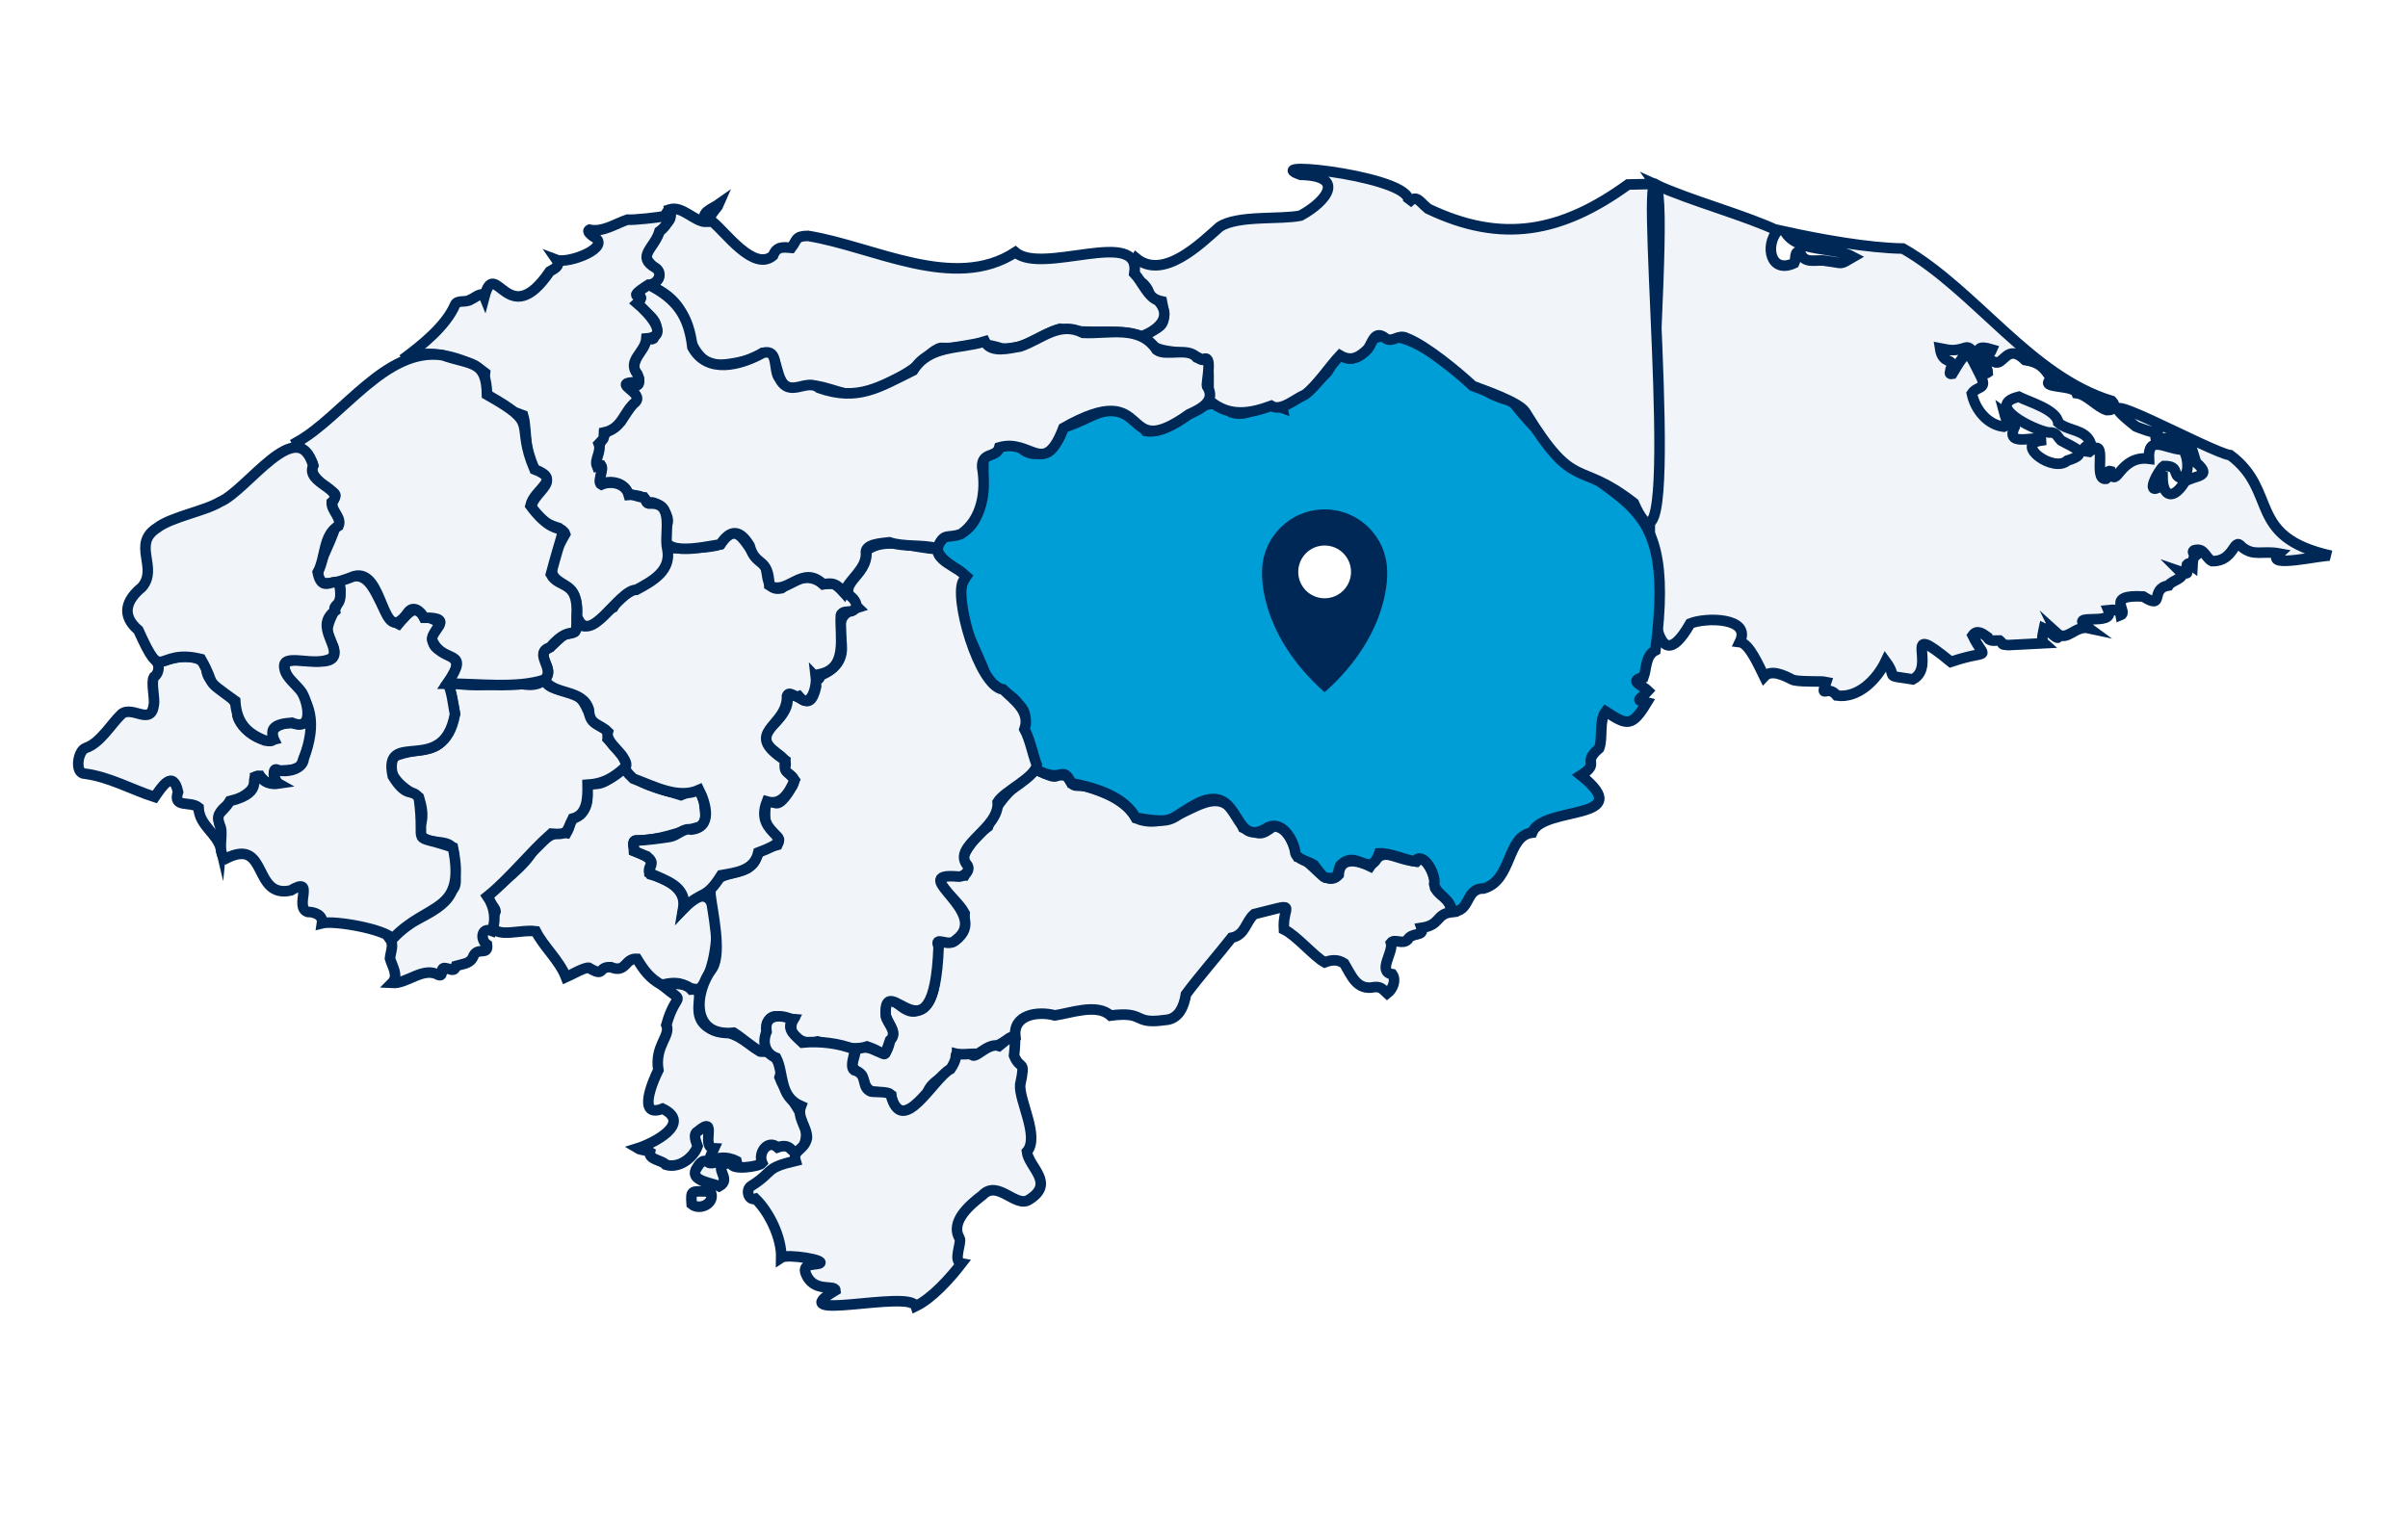 <svg width="4877" height="3101" viewBox="0 0 4877 3101" fill="none" xmlns="http://www.w3.org/2000/svg">
<path d="M1192.28 1960.61C1182.85 1959.85 1154.94 1976.07 1146.26 1979.84C1133.44 1946.27 1101.38 1918.36 1085.16 1886.68C1046.69 1881.4 976.909 1912.7 1003.69 1846.32C1002.93 1836.14 982.567 1821.8 989.356 1813.88C1014.25 1788.23 1063.66 1754.29 1079.88 1721.85C1096.1 1702.61 1120.62 1682.24 1147.4 1687.52C1162.11 1661.5 1142.12 1667.16 1175.69 1649.81C1203.22 1622.27 1178.7 1587.57 1195.68 1584.93C1219.06 1598.13 1246.6 1566.07 1264.32 1555.13C1288.46 1590.59 1340.14 1598.13 1379.37 1610.96C1408.41 1600.02 1414.82 1586.06 1426.51 1625.29C1426.14 1643.77 1435.57 1661.88 1417.46 1675.08C1375.97 1685.26 1332.59 1704.12 1288.09 1702.61C1278.66 1702.99 1284.31 1718.83 1284.31 1724.11C1345.04 1747.12 1304.68 1751.65 1317.13 1771.26C1349.94 1780.31 1391.06 1800.3 1383.89 1840.66C1475.17 1741.08 1461.59 1973.05 1415.2 2003.98C1383.14 2005.11 1389.93 1983.24 1340.14 1995.31C1315.62 1982.11 1303.55 1964.76 1289.97 1942.5C1264.7 1940.99 1268.85 1972.3 1237.17 1959.48C1209.25 1957.97 1226.98 1980.97 1192.28 1960.61Z" fill="#F1F5F9" stroke="#002857" stroke-width="21.384" stroke-miterlimit="10"/>
<path d="M1291.48 2326.48C1322.79 2316.67 1403.13 2275.93 1342.02 2246.14C1289.22 2266.88 1322.79 2188.8 1333.35 2168.06C1325.43 2117.89 1359.37 2098.66 1349.57 2076.4C1369.94 2003.61 1391.81 2037.55 1340.89 1996.06C1359 1992.29 1386.53 1989.65 1400.11 2004.74C1440.85 2000.97 1382.76 2065.09 1449.52 2088.85C1485.35 2088.1 1510.63 2109.97 1538.91 2129.59C1564.56 2127.32 1588.33 2154.86 1578.9 2182.77C1597 2231.43 1650.56 2267.64 1626.8 2325.34C1600.02 2351.75 1610.2 2311.77 1574.75 2324.59C1555.51 2307.62 1534.39 2335.15 1543.82 2356.27C1537.41 2363.82 1480.83 2371.36 1481.58 2357.03C1484.98 2355.52 1494.78 2360.05 1492.14 2352.5C1448.01 2329.49 1423.12 2375.89 1446.13 2326.48C1417.46 2324.97 1456.31 2256.32 1413.31 2292.15C1402.37 2297.81 1410.29 2314.03 1412.93 2321.95C1404.26 2346.09 1374.84 2367.97 1348.44 2359.67C1340.52 2349.86 1312.98 2349.86 1316.38 2334.02C1309.96 2329.87 1298.27 2330.63 1291.48 2326.48ZM1438.96 2413.98C1450.28 2436.61 1418.22 2453.96 1400.86 2439.63C1398.6 2408.7 1400.49 2413.98 1438.96 2413.98ZM1434.06 2354.77C1442.73 2361.93 1471.02 2343.83 1471.78 2357.03C1441.98 2364.95 1483.85 2388.33 1456.69 2403.42C1442.73 2396.26 1398.6 2393.24 1409.16 2369.85C1414.44 2361.55 1421.99 2345.71 1434.06 2354.77Z" fill="#F1F5F9" stroke="#002857" stroke-width="21.384" stroke-miterlimit="10"/>
<path d="M172.374 1567.58C150.497 1567.96 157.286 1521.56 173.128 1515.53C202.548 1506.1 223.671 1468.38 245.925 1446.88C267.801 1428.4 305.897 1471.78 311.555 1428.02C314.195 1415.95 305.52 1382.76 311.555 1371.82C320.607 1365.79 323.625 1352.21 318.721 1342.78C347.387 1332.97 400.948 1317.13 418.298 1351.08C414.149 1396.34 492.226 1405.39 480.911 1450.28C488.454 1477.81 527.682 1505.72 554.839 1498.56C539.374 1468 585.014 1460.46 605.759 1466.87C661.582 1452.16 614.811 1527.6 611.04 1549.1C592.935 1573.62 530.322 1543.82 564.646 1587.95C529.19 1594.74 535.225 1566.83 517.121 1573.62C522.024 1628.68 420.938 1617.37 447.341 1676.96C448.473 1687.9 449.227 1710.91 448.096 1721.47C440.175 1687.53 403.588 1673.57 402.079 1635.85C384.729 1621.89 349.273 1638.49 360.589 1604.54C350.405 1558.15 327.774 1593.98 313.441 1614.73C267.424 1600.02 220.653 1573.62 172.374 1567.58Z" fill="#F1F5F9" stroke="#002857" stroke-width="21.384" stroke-miterlimit="10"/>
<path d="M793.974 1991.54C808.307 1977.2 793.974 1957.21 789.825 1941.75C790.957 1928.92 798.5 1914.21 789.825 1902.52C818.868 1863.67 899.209 1850.85 915.051 1804.08C932.401 1790.12 914.673 1756.17 916.937 1737.31C926.743 1700.35 886.762 1709.78 865.639 1701.86C823.772 1681.11 871.674 1684.51 848.289 1615.48C821.132 1599.64 780.773 1575.12 792.843 1534.39C864.508 1504.59 892.797 1542.31 921.463 1446.13C904.867 1343.91 883.744 1406.15 1038.01 1381.63C1059.14 1386.91 1085.16 1393.32 1102.51 1377.1C1110.43 1397.09 1136.84 1396.72 1154.19 1402.37C1199.07 1416.71 1181.72 1458.95 1223.96 1475.17C1232.26 1479.32 1232.26 1488.75 1230.75 1497.05C1241.69 1508.74 1269.98 1535.52 1267.72 1552.87C1241.69 1577.39 1220.19 1587.95 1190.02 1589.83C1190.4 1614.73 1190.77 1650.56 1159.84 1658.48C1147.02 1683.75 1152.68 1692.05 1116.47 1689.03C1073.09 1727.13 1031.98 1780.31 987.093 1816.15C1001.43 1836.89 1005.57 1863.67 996.145 1885.92C974.646 1877.63 972.005 1904.03 986.339 1913.84C989.356 1936.47 968.988 1918.74 959.558 1935.34C953.523 1953.06 938.436 1952.31 923.726 1956.84C919.577 1970.41 912.787 1962.87 902.226 1961.36C889.402 1958.72 900.34 1979.47 888.27 1975.32C856.964 1957.59 824.903 1993.42 793.974 1991.54Z" fill="#F1F5F9" stroke="#002857" stroke-width="21.384" stroke-miterlimit="10"/>
<path d="M4720.85 1125.9C4708.4 1122.5 4581.29 1153.81 4616.37 1121.37C4581.67 1114.96 4564.31 1128.16 4539.8 1107.41C4523.58 1086.67 4525.84 1137.97 4480.2 1136.84C4465.49 1129.67 4465.49 1108.55 4443.62 1114.96C4438.71 1117.98 4444.37 1123.26 4446.26 1126.27C4440.6 1130.8 4440.98 1140.98 4440.6 1147.4C4435.69 1144 4434.19 1138.34 4429.28 1144C4425.51 1160.22 4438.71 1165.88 4415.7 1157.96C4429.28 1171.54 4398.73 1174.93 4391.94 1186.25C4352.71 1192.28 4386.28 1237.17 4340.64 1208.5C4262.19 1203.97 4311.98 1239.43 4295 1246.22C4292.74 1234.53 4279.54 1234.9 4270.11 1236.03C4285.2 1271.49 4182.23 1237.92 4230.13 1272.62C4202.22 1266.59 4186.38 1301.66 4165.25 1282.43C4177.7 1307.7 4148.28 1276.02 4139.98 1272.62C4138.47 1280.17 4132.82 1296.76 4139.98 1303.17L4067.56 1306.95C4050.21 1305.81 4059.26 1305.06 4049.83 1297.52C4042.29 1297.14 4027.96 1300.91 4025.32 1290.73C4015.89 1283.94 4004.19 1274.51 3995.14 1287.33C4021.17 1341.27 4034.37 1312.98 3951.01 1340.89C3845.02 1253.76 3925.74 1349.19 3874.07 1376.35C3811.83 1366.54 3846.15 1376.35 3819 1339.76C3801.27 1377.1 3763.17 1415.2 3720.17 1409.16C3700.56 1385.02 3685.85 1419.35 3698.68 1381.63C3688.49 1379.36 3638.33 1382.38 3628.9 1376.35C3614.19 1368.8 3587.41 1355.23 3573.07 1370.69C3562.51 1349.57 3542.9 1303.17 3523.66 1300.91C3548.18 1250.37 3454.64 1250.37 3423.33 1263.19C3264.91 1540.8 3392.02 428.482 3353.17 374.167C3425.97 407.36 3528.57 434.14 3600.23 467.332C3573.83 497.884 3585.9 555.971 3634.18 532.962C3637.57 526.927 3633.42 505.805 3645.87 511.086C3654.17 537.111 3679.82 524.287 3699.43 528.813C3736.39 533.339 3723.95 537.489 3753.37 520.515C3713.76 499.016 3640.59 512.594 3614.94 469.218C3685.85 484.683 3781.66 502.41 3854.08 503.542C4000.8 587.277 4111.69 762.291 4277.28 812.456C4287.84 824.149 4281.05 831.316 4267.09 830.938C4247.48 825.281 4227.11 799.255 4205.99 796.614C4199.58 778.132 4126.4 788.316 4154.69 767.948C4139.23 741.923 4127.53 733.625 4101.51 729.476C4064.92 693.266 4057.38 743.054 4039.65 733.247C4007.97 723.063 4025.32 728.721 4034.37 707.976C3979.68 691.38 4026.07 738.151 4026.07 754.747C4010.98 766.44 4002.69 698.546 3981.19 704.204C3958.56 711.371 3951.77 710.239 3929.14 705.713C3934.42 742.3 3960.82 721.555 3950.63 748.335C3950.63 753.238 3945.73 758.896 3954.03 757.387C3987.6 700.81 3984.96 709.862 4012.87 764.554C4023.81 789.825 4004.57 781.15 3993.63 797.369C4000.05 829.052 4024.94 860.736 4058.51 864.508C4070.2 859.982 4060.4 842.631 4058.51 835.087C4068.32 841.877 4079.26 852.815 4080.39 864.885C4057.76 910.524 4134.7 877.709 4134.32 892.419C4079.25 899.963 4159.22 958.804 4187.13 933.155C4236.54 918.068 4199.2 906.752 4174.31 892.419C4164.88 882.613 4165.25 875.069 4149.03 876.2C4118.48 871.297 4017.77 821.132 4088.68 803.781C4107.17 813.588 4165.63 829.807 4168.65 856.21C4188.64 873.937 4223.34 869.034 4234.28 897.7C4223.72 905.621 4208.63 913.165 4231.26 915.428C4273.51 879.595 4236.16 974.269 4265.58 970.12C4272.37 965.971 4264.83 952.015 4274.64 954.655C4285.95 994.259 4291.99 921.84 4352.34 929.384C4350.07 879.972 4385.53 908.638 4417.59 910.901C4424 909.016 4437.58 906.375 4425.51 917.691C4431.17 931.269 4435.69 962.199 4417.59 968.611C4397.98 962.953 4416.08 943.717 4382.51 944.094C4372.7 950.506 4342.91 1005.57 4374.59 985.961C4368.56 979.549 4368.93 963.33 4379.87 965.216C4379.87 1009.72 4403.26 1011.99 4424.76 976.154C4443.24 962.199 4483.6 967.856 4448.14 937.304C4441.35 921.463 4438.33 883.367 4414.57 902.603C4401.75 894.683 4383.64 880.727 4369.31 892.797C4362.52 888.648 4367.42 882.99 4369.31 877.332C4361.77 877.709 4333.1 867.148 4325.93 864.131C4189.02 755.879 4479.07 918.068 4517.17 922.217C4615.61 996.145 4548.47 1087.42 4720.85 1125.9Z" fill="#F1F5F9" stroke="#002857" stroke-width="21.384" stroke-miterlimit="10"/>
<path d="M2940.91 1847.83C2906.96 1851.6 2919.03 1873.85 2879.05 1879.89C2885.46 1898.37 2859.06 1887.81 2850.76 1904.03C2839.82 1914.21 2824.36 1901.01 2817.19 1910.06C2822.85 1929.3 2788.9 1968.9 2819.83 1973.81C2828.51 1985.88 2820.59 2004.36 2809.65 2012.66C2800.97 2004.74 2796.83 1998.33 2783.25 1999.83C2747.79 2007.38 2737.23 1976.45 2722.52 1951.93C2709.32 1943.26 2696.87 1944.39 2682.92 1949.67C2661.04 1937.6 2625.58 1894.98 2600.31 1882.91C2596.92 1831.23 2634.26 1828.97 2540.34 1851.98C2522.24 1867.44 2522.61 1894.22 2494.32 1899.88C2470.18 1930.81 2425.3 1982.48 2401.91 2014.54C2398.14 2038.68 2387.58 2065.46 2358.91 2066.6C2292.53 2076.03 2321.57 2048.11 2249.15 2057.54C2221.62 2032.27 2168.44 2052.64 2136.38 2057.17C2102.81 2048.11 2051.13 2054.9 2056.41 2100.17C2016.81 2116.76 1982.11 2146.94 1938.73 2135.62C1939.86 2179.75 1882.91 2182.01 1877.63 2218.22C1858.01 2247.27 1811.24 2272.54 1805.21 2219.36C1770.88 2204.27 1758.81 2226.14 1745.23 2179C1717.32 2158.25 1727.13 2159.76 1733.16 2127.7C1769.37 2104.69 1792.38 2163.91 1802.57 2107.71C1823.69 2083.95 1779.94 2066.97 1796.15 2028.88C1804.83 2010.77 1827.08 2052.26 1852.35 2049.25C1903.65 2040.57 1891.96 1955.33 1900.63 1917.61C1885.92 1886.68 1950.8 1948.91 1953.82 1850.47C1931.19 1808.22 1850.85 1769 1953.82 1773.52C1960.98 1761.83 1965.51 1750.51 1947.78 1747.87C1951.93 1722.6 1979.09 1690.17 2000.97 1674.7C2014.92 1626.42 2056.03 1586.82 2099.03 1559.66C2152.59 1584.93 2127.7 1566.07 2160.14 1571.73C2179 1596.62 2166.93 1589.83 2197.86 1592.85C2236.33 1603.79 2281.59 1622.27 2301.58 1658.1C2390.22 1695.07 2465.28 1547.59 2517.71 1676.96C2551.66 1690.54 2552.79 1693.94 2579.19 1673.95C2612.01 1675.83 2619.17 1711.29 2628.6 1735.8C2657.64 1741.09 2683.67 1801.06 2711.2 1772.39C2713.85 1733.92 2751.19 1743.35 2774.95 1755.04C2803.62 1712.42 2815.68 1739.2 2868.87 1745.61C2888.1 1724.11 2910.74 1781.44 2907.34 1800.3C2922.05 1822.93 2931.48 1810.49 2940.91 1847.83Z" fill="#F1F5F9" stroke="#002857" stroke-width="21.384" stroke-miterlimit="10"/>
<path d="M3352.72 1317.66C3332.35 1327.84 3334.99 1355.38 3328.58 1372.35C3295.76 1378.76 3328.2 1389.7 3338.01 1399.51C3319.9 1419.5 3310.48 1417.23 3335.37 1423.27C3304.82 1473.81 3295.39 1469.66 3252.01 1441.37C3238.06 1459.86 3246.73 1496.44 3238.81 1516.06C3201.85 1547.36 3243.34 1544.35 3201.85 1570.75C3318.77 1664.67 3124.9 1630.72 3103.02 1686.92C3050.97 1693.33 3063.42 1783.48 3004.96 1800.08C2966.11 1799.32 2979.68 1849.11 2940.08 1846.47C2938.95 1819.69 2909.15 1814.03 2904.62 1791.4C2909.15 1771.79 2881.99 1722.75 2865.4 1745.01C2845.78 1741.99 2813.72 1727.66 2793.35 1728.79C2774.12 1782.35 2748.09 1718.61 2714.52 1753.31C2706.6 1772.17 2713.77 1781.97 2683.97 1778.2C2677.56 1775.94 2665.11 1757.08 2660.96 1752.17C2651.91 1746.14 2627.02 1740.86 2623.62 1728.79C2620.98 1703.9 2598.35 1662.78 2568.93 1675.61C2493.49 1724.64 2516.88 1586.59 2428.62 1625.82C2363.74 1659.01 2384.86 1670.7 2300.37 1656.75C2275.86 1612.24 2215.88 1595.64 2169.87 1586.59C2149.88 1546.99 2152.89 1589.61 2097.83 1558.3C2096.32 1530.77 2083.49 1500.59 2073.31 1475.7C2074.06 1453.07 2081.98 1444.77 2062.37 1425.91C2048.04 1404.03 2014.85 1394.23 1999.38 1374.99C1978.26 1312.75 1917.53 1222.98 1957.14 1167.54C1933 1146.42 1869.25 1120.77 1915.27 1086.07C1995.99 1087.2 1991.08 986.49 1991.84 929.912C1999 918.974 2022.01 921.237 2023.9 905.772L2057.84 898.228C2094.43 941.982 2141.58 912.561 2153.27 866.545C2227.2 843.914 2254.36 795.634 2320.74 873.334C2384.11 883.141 2436.54 777.906 2494.62 835.616C2532.72 848.063 2553.84 809.59 2597.22 826.186C2596.09 820.528 2639.46 801.669 2642.48 798.652L2686.99 754.898C2694.53 747.732 2705.85 708.127 2723.2 721.706C2740.17 737.925 2780.15 706.619 2776.76 686.628C2880.48 651.172 2960.45 794.125 3062.29 812.23C3250.5 1053.63 3399.87 954.429 3352.72 1317.66Z" fill="#009ED6" stroke="#002857" stroke-width="21.384" stroke-miterlimit="10"/>
<path d="M1438.96 1812.75C1435.94 1767.87 1486.49 1773.9 1514.02 1759.19C1547.97 1736.18 1510.25 1729.39 1574.75 1711.66C1590.21 1681.11 1540.05 1707.52 1550.98 1629.06C1569.09 1607.18 1566.45 1655.46 1601.53 1597.38C1624.16 1566.45 1580.4 1570.97 1589.46 1555.13C1601.53 1528.73 1547.21 1525.71 1548.34 1485.35C1566.07 1468.38 1601.15 1439.71 1593.98 1411.05C1616.24 1394.45 1638.87 1453.29 1652.82 1391.06C1647.54 1360.51 1658.86 1386.53 1660.37 1369.18C1756.55 1328.07 1653.58 1256.4 1737.31 1230.75C1682.62 1178.7 1759.19 1173.04 1754.66 1115.71C1792.76 1085.16 1854.24 1111.56 1899.13 1112.32C1895.35 1142.49 1968.15 1156.45 1951.93 1175.31C1929.68 1205.11 1982.86 1392.19 2031.52 1396.72C2054.9 1419.35 2087.34 1441.22 2074.89 1477.43C2086.59 1498.93 2090.74 1526.47 2099.79 1549.48C2097.15 1575.12 2034.16 1602.66 2020.58 1624.91C2025.11 1678.85 1928.55 1713.17 1958.34 1752.02C1967.77 1763.34 1951.18 1778.05 1939.11 1775.79C1833.5 1767.11 2011.53 1849.34 1935.34 1904.78C1921.38 1920.25 1890.83 1894.22 1901.01 1917.61C1891.96 2172.21 1787.86 1954.95 1793.89 2058.67C1797.66 2074.52 1819.54 2091.87 1802.57 2107.71C1787.1 2149.58 1802.19 2136 1756.17 2120.16C1726 2130.34 1685.64 2116.38 1656.22 2109.97C1628.68 2119.78 1588.7 2097.9 1607.18 2064.71C1598.51 2063.96 1588.33 2063.96 1580.03 2060.56C1532.13 2046.23 1568.33 2140.15 1539.67 2129.96C1523.45 2121.66 1501.2 2101.67 1486.11 2092.24C1399.73 2101.3 1404.64 2011.9 1442.73 1961.74C1462.35 1930.05 1442.73 1846.32 1438.96 1812.75Z" fill="#F1F5F9" stroke="#002857" stroke-width="21.384" stroke-miterlimit="10"/>
<path d="M2300.83 523.155C2355.52 568.418 2430.2 494.867 2469.81 459.788C2506.39 435.271 2593.9 445.455 2634.26 436.78C2688.95 406.982 2725.54 356.063 2634.26 354.177C2542.6 322.116 2882.82 360.212 2850.39 412.64C2868.87 392.272 2872.64 406.605 2892.25 422.824C3042 494.489 3163.07 471.104 3297.35 373.79L3352.8 372.659C3321.87 353.799 3414.65 1257.53 3309.04 1019.15C3193.62 929.006 3190.61 1000.67 3088.77 833.956C3075.57 814.342 3004.28 790.202 2982.78 781.904C2952.6 753.615 2887.35 699.678 2848.88 684.968C2832.28 676.292 2821.72 694.397 2807.01 686.099C2784 666.863 2780.23 693.266 2770.42 706.844C2752.7 724.572 2736.1 733.247 2713.85 720.046C2696.12 738.528 2665.94 783.036 2642.93 799.632C2623.32 807.553 2594.65 834.71 2574.66 822.263C2530.91 838.105 2489.8 845.271 2450.57 812.456C2442.65 799.632 2455.85 709.108 2435.86 729.853C2396.26 701.564 2343.83 726.835 2312.9 681.196C2353.63 658.565 2363.82 663.845 2353.26 610.662C2318.93 603.119 2335.91 595.198 2315.54 574.83C2295.92 562.383 2290.64 538.243 2300.83 523.155Z" fill="#F1F5F9" stroke="#002857" stroke-width="21.384" stroke-miterlimit="10"/>
<path d="M2084.7 2430.2C2057.54 2449.06 2020.96 2388.33 1989.65 2421.53C1965.13 2440.39 1923.27 2474.71 1943.63 2509.03C1948.16 2517.33 1929.3 2556.18 1947.41 2559.58C1923.64 2590.51 1887.43 2630.49 1854.62 2646.33C1842.93 2612 1578.9 2681.41 1692.05 2614.27C1690.92 2601.07 1645.66 2621.43 1630.95 2577.3C1627.18 2559.95 1648.3 2562.97 1659.24 2559.95C1676.59 2553.16 1594.74 2539.59 1582.29 2547.88C1583.04 2506.39 1557.4 2455.1 1530.24 2428.69C1515.53 2433.22 1509.49 2409.83 1521.56 2402.67C1569.09 2372.87 1546.84 2366.83 1611.33 2351.75C1604.54 2329.12 1629.06 2331.38 1634.34 2305.73C1635.1 2283.48 1613.22 2263.86 1622.27 2240.85C1577.01 2221.24 1588.33 2174.47 1572.11 2143.16C1549.48 2134.49 1543.44 2111.86 1552.49 2090.36C1545.7 2049.62 1590.59 2056.79 1605.3 2066.6C1590.97 2086.21 1612.84 2099.79 1625.29 2112.24C1659.61 2108.84 1699.22 2113.37 1732.03 2126.57C1730.9 2135.62 1720.72 2160.89 1729.77 2168.06C1759.57 2176.36 1742.59 2203.14 1764.09 2211.43C1770.13 2212.94 1801.06 2210.68 1804.08 2218.22C1827.46 2307.62 1890.83 2183.15 1925.15 2165.8C1950.8 2127.32 1914.21 2138.26 1968.15 2135.24C1972.68 2149.95 1999.46 2111.48 2023.22 2119.02C2058.67 2089.6 2057.92 2094.88 2053.77 2138.64C2066.22 2169.94 2077.91 2143.92 2066.22 2197.48C2063.58 2229.92 2106.2 2303.47 2079.8 2333.27C2083.57 2365.33 2137.88 2396.63 2084.7 2430.2Z" fill="#F1F5F9" stroke="#002857" stroke-width="21.384" stroke-miterlimit="10"/>
<path d="M1102.51 1377.1C1123.63 1356.73 1093.08 1339.76 1102.51 1318.26C1113.45 1312.6 1132.69 1295.25 1140.61 1285.07C1173.05 1283.94 1166.63 1273 1167.39 1246.97C1174.93 1300.53 1222.08 1238.68 1242.07 1230.38C1268.85 1179.83 1363.9 1183.98 1350.32 1110.43C1377.48 1110.43 1433.68 1111.94 1458.95 1102.89C1499.69 1039.52 1515.91 1129.29 1549.48 1144C1556.26 1164.37 1550.23 1198.32 1582.67 1191.9C1608.32 1172.67 1638.87 1159.47 1667.53 1183.61C1692.05 1180.97 1688.66 1179.83 1709.4 1200.2C1724.11 1204.35 1747.5 1228.49 1724.87 1238.3C1717.7 1239.81 1705.25 1237.54 1702.99 1246.6C1700.35 1289.22 1718.45 1353.34 1660.75 1365.79C1659.24 1371.44 1659.61 1379.74 1652.45 1372.2C1654.71 1391.81 1641.89 1439.34 1617.75 1410.67C1609.83 1413.69 1597.76 1398.6 1593.98 1409.92C1595.49 1474.04 1500.82 1481.96 1590.21 1540.42C1586.44 1568.33 1594.74 1560.04 1609.45 1580.4C1598.13 1606.05 1583.04 1632.46 1553.25 1623.78C1524.2 1698.09 1631.7 1691.67 1535.9 1727.13C1527.22 1764.09 1492.14 1767.49 1460.84 1773.15C1428.02 1825.2 1422.74 1802.57 1384.65 1840.66C1391.81 1794.27 1347.3 1784.08 1315.24 1768.62C1314.49 1752.02 1328.07 1750.14 1310.34 1735.05L1285.07 1724.49C1285.07 1718.45 1278.66 1702.24 1289.97 1702.99C1308.83 1702.24 1337.12 1698.46 1356.73 1695.45C1372.2 1692.81 1384.65 1676.59 1399.73 1680.74C1443.49 1676.59 1429.91 1628.31 1415.95 1600.4C1373.33 1619.63 1325.43 1593.23 1282.43 1577.39C1252.25 1548.72 1278.28 1559.66 1262.82 1535.52C1254.89 1520.43 1225.85 1501.2 1231.13 1482.71C1213.78 1465.36 1193.79 1469.89 1192.66 1437.45C1179.83 1394.83 1122.13 1409.54 1102.51 1377.1Z" fill="#F1F5F9" stroke="#002857" stroke-width="21.384" stroke-miterlimit="10"/>
<path d="M652.153 1870.46C654.793 1853.49 636.311 1847.45 622.733 1847.45C594.821 1837.27 640.083 1773.52 588.786 1804.08C510.332 1821.05 544.278 1694.69 457.149 1739.58C439.044 1727.51 452.245 1694.69 446.965 1676.21C434.14 1644.15 448.851 1650.56 465.447 1623.03C542.77 1604.17 497.885 1570.98 526.173 1571.73C533.717 1585.69 549.559 1589.83 564.269 1587.57C555.594 1582.67 548.427 1550.23 564.269 1560.79C581.242 1565.32 613.68 1558.53 615.189 1537.03C641.969 1464.23 631.031 1420.86 584.637 1374.46C538.243 1295.25 697.793 1379.37 675.161 1310.34C636.689 1261.68 704.582 1229.25 686.1 1178.7C764.554 1131.18 759.651 1242.45 806.799 1264.32C849.798 1212.65 837.728 1245.09 893.929 1260.55C829.053 1346.55 973.892 1299.78 905.999 1385.4C914.674 1393.32 918.823 1435.94 921.463 1446.88C898.455 1575.88 774.361 1474.42 795.483 1572.48C824.527 1619.25 832.825 1595.49 848.289 1616.24C862.999 1722.98 826.035 1685.26 917.314 1716.95C945.226 1851.98 865.64 1826.71 795.106 1902.14C781.528 1882.91 677.425 1864.05 652.153 1870.46Z" fill="#F1F5F9" stroke="#002857" stroke-width="21.384" stroke-miterlimit="10"/>
<path d="M1356.36 424.333C1382.01 416.035 1407.28 450.359 1431.04 449.605C1415.57 430.746 1441.98 423.579 1456.31 413.395C1452.54 422.447 1427.64 442.438 1443.49 449.605C1469.89 470.727 1526.84 551.067 1565.69 517.875C1572.86 499.016 1585.31 500.525 1602.66 502.033C1614.73 486.192 1610.2 478.271 1636.23 477.894C1768.24 499.016 1932.32 592.181 2056.41 511.086C2111.48 558.234 2312.14 458.657 2297.43 554.085C2313.27 570.304 2324.21 601.233 2345.34 608.777C2374.38 640.083 2350.24 666.863 2312.52 681.196C2259.34 663.846 2201.25 679.31 2146.56 666.109C2107.33 677.047 2071.12 711.748 2028.12 705.713C1973.43 687.986 1964.76 706.468 1909.31 704.959C1897.62 702.319 1875.74 724.95 1868.2 731.362C1846.7 755.879 1756.55 802.65 1725.24 799.632C1690.17 795.86 1644.15 767.194 1613.97 789.071C1560.04 789.825 1586.44 710.994 1544.95 715.143C1517.41 734.379 1475.55 738.151 1442.35 741.169C1362.39 693.643 1425 625.373 1312.23 576.716C1365.79 560.874 1306.19 538.62 1306.95 513.726C1320.15 498.639 1331.84 480.157 1338.63 461.675C1354.85 448.85 1362.01 445.456 1356.36 424.333Z" fill="#F1F5F9" stroke="#002857" stroke-width="21.384" stroke-miterlimit="10"/>
<path d="M1312.98 576.338C1370.69 605.382 1395.21 640.46 1402.37 703.45C1432.55 758.896 1500.82 739.659 1545.33 714.765C1578.52 706.467 1564.94 750.975 1578.9 767.194C1600.02 807.553 1633.21 765.308 1658.86 786.053C1737.69 813.588 1780.31 784.544 1849.34 750.598C1882.53 697.792 1942.5 707.976 1994.55 691.757C2006.62 716.651 2044.72 705.336 2066.6 701.941C2110.35 686.854 2144.67 649.889 2193.71 674.406C2245.38 677.047 2308.75 657.056 2342.7 709.107C2361.93 722.686 2405.68 702.695 2423.79 724.195C2427.56 725.326 2433.6 730.607 2436.61 728.721C2457.36 714.765 2442.65 774.36 2444.53 782.281C2464.15 812.079 2432.09 828.675 2408.33 839.236C2261.6 944.094 2340.81 760.782 2153.73 867.148C2114.5 969.365 2088.1 887.893 2023.97 906.375C2017.94 928.629 1987.76 914.673 1989.27 946.734C1997.95 995.391 1988.9 1052.35 1946.65 1081.77C1917.61 1092.33 1912.7 1076.86 1897.99 1110.81C1868.57 1102.89 1830.48 1108.55 1801.43 1098.74C1788.23 1100.63 1749.38 1101 1753.91 1122.12C1754.29 1153.05 1721.09 1172.67 1709.02 1200.2C1692.81 1181.34 1687.15 1180.97 1667.16 1183.61C1624.16 1142.12 1594.74 1208.12 1558.15 1185.87C1556.26 1127.03 1529.86 1149.66 1518.17 1105.53C1498.56 1073.09 1479.7 1071.58 1458.95 1102.89C1420.86 1108.55 1324.67 1133.06 1349.19 1065.92C1362.77 1048.57 1332.59 1010.48 1311.85 1018.78C1298.65 994.259 1274.88 1012.36 1267.72 991.242C1256.03 975.777 1233.77 973.514 1216.8 980.681C1207.37 976.909 1222.08 950.883 1216.8 941.83C1210.76 939.567 1208.12 947.488 1204.73 937.681C1219.06 887.516 1212.27 883.744 1257.53 853.192C1271.49 825.658 1309.59 800.009 1265.08 780.773C1275.26 758.519 1292.99 799.632 1293.74 767.571C1268.85 736.265 1300.53 716.651 1308.08 684.968C1312.23 686.099 1325.8 690.625 1324.3 682.327C1342.78 648.381 1306.95 636.688 1289.22 613.68C1318.26 587.654 1255.65 612.925 1312.98 576.338Z" fill="#F1F5F9" stroke="#002857" stroke-width="21.384" stroke-miterlimit="10"/>
<path d="M815.474 728.344C852.815 700.81 903.358 660.828 921.84 617.075C926.366 606.891 944.848 613.68 953.146 606.891C961.067 604.251 976.154 589.163 981.058 601.233C1003.31 516.366 1027.83 675.916 1113.45 549.936C1122.5 544.655 1136.08 538.998 1127.41 526.55C1150.41 535.226 1243.2 500.525 1200.96 478.648C1197.94 476.385 1187.38 468.841 1193.79 465.447C1221.32 471.104 1246.6 452.999 1270.74 445.079C1280.17 446.21 1339.01 440.552 1346.93 437.158C1363.52 402.457 1364.65 448.473 1335.61 468.841C1325.8 502.788 1286.95 519.761 1328.45 543.147C1344.29 554.839 1331.09 576.716 1313.73 576.716C1256.4 613.303 1319.02 588.409 1290.35 614.435C1312.23 632.917 1359.37 681.951 1309.21 685.722C1306.95 714.766 1268.85 729.853 1291.1 758.142C1297.52 770.966 1295.63 790.58 1279.03 774.738C1243.96 778.133 1303.93 795.86 1287.33 814.342C1262.44 834.71 1260.93 868.28 1223.21 876.201C1222.08 891.288 1225.47 885.63 1212.65 899.209C1218.68 914.674 1203.6 931.27 1208.88 944.094C1232.64 935.042 1206.24 975.778 1217.93 981.813C1238.3 973.137 1266.96 979.172 1273.38 1002.56C1284.31 1001.43 1293.74 1007.84 1304.68 1007.84C1308.83 1012.74 1307.7 1021.42 1316.75 1020.29C1367.67 1017.65 1344.29 1081.39 1351.45 1111.56C1360.51 1156.07 1322.41 1176.82 1288.84 1194.92C1252.25 1194.54 1192.66 1315.62 1168.52 1248.11C1176.06 1146.64 1068.19 1214.91 1144.76 1081.77C1142.87 1075.73 1135.33 1074.22 1131.55 1069.7C1004.44 1028.21 1142.87 986.339 1098.36 962.199C1058 945.226 1069.32 873.561 1059.51 841.5C1013.12 824.149 974.268 813.965 982.189 755.124C943.716 724.195 862.245 702.696 815.474 728.344Z" fill="#F1F5F9" stroke="#002857" stroke-width="21.384" stroke-miterlimit="10"/>
<path d="M600.855 896.191C694.02 844.517 781.15 702.318 896.568 719.669C954.278 740.037 985.207 729.098 986.338 799.632C1098.36 862.622 1041.03 853.192 1082.52 950.883C1139.48 972.382 1082.52 988.979 1074.22 1024.43C1145.51 1120.62 1156.07 1011.61 1115.71 1163.62C1131.55 1193.41 1172.67 1173.8 1167.76 1247.35C1168.52 1310.72 1162.48 1255.27 1114.58 1311.09C1077.99 1323.92 1127.03 1355.23 1102.51 1377.1C1046.69 1395.58 967.479 1384.65 905.621 1385.02C954.278 1313.36 899.963 1346.17 876.955 1300.53C863.376 1281.3 928.629 1250.37 858.85 1251.5C852.061 1237.92 836.219 1225.1 825.28 1242.07C771.343 1316.37 779.264 1149.66 717.028 1167.39C559.742 1230 710.239 1070.07 676.292 1036.5C661.205 1005.95 701.187 1007.08 660.451 990.11C650.644 976.909 625.372 962.198 634.048 943.339C636.311 935.418 603.496 902.603 600.855 896.191Z" fill="#F1F5F9" stroke="#002857" stroke-width="21.384" stroke-miterlimit="10"/>
<path d="M318.344 1069.32C347.387 1047.07 414.149 1035.75 445.455 1016.89C500.147 994.259 602.741 836.596 634.425 943.339C617.829 979.172 701.187 990.865 671.766 1017.64C671.012 1035.37 692.511 1048.2 685.722 1065.17C653.661 1084.41 660.074 1129.67 643.477 1159.47C654.039 1213.78 688.362 1148.15 689.494 1202.47C689.871 1230.75 674.029 1222.46 678.178 1237.92C635.557 1269.6 692.889 1311.85 671.766 1333.35C636.311 1353.72 568.04 1319.39 576.339 1354.85C578.979 1373.33 602.741 1388.79 611.794 1403.5C624.995 1426.14 635.179 1482.71 591.049 1464.23C516.743 1469.13 579.356 1509.12 535.98 1500.06C499.016 1485.35 479.025 1463.48 476.385 1420.1C407.737 1370.69 440.929 1394.83 406.983 1335.23C312.686 1311.85 332.3 1392.19 280.248 1276.77C244.793 1246.6 255.354 1216.04 287.415 1189.64C321.739 1150.04 265.915 1102.51 318.344 1069.32Z" fill="#F1F5F9" stroke="#002857" stroke-width="21.384" stroke-miterlimit="10"/>
<g filter="url(#filter0_d_202_85)">
<circle cx="2683.01" cy="1109.01" r="57.926" fill="white"/>
<path d="M2809.47 1108.65C2809.47 1038.71 2752.76 982 2682.82 982C2612.88 982 2556.12 1038.71 2556.12 1108.65C2556.12 1108.65 2547.28 1232.58 2682.77 1352.49C2818.3 1232.58 2809.47 1108.65 2809.47 1108.65ZM2682.81 1162.12C2653.28 1162.12 2629.34 1138.18 2629.34 1108.65C2629.34 1079.12 2653.28 1055.18 2682.81 1055.18C2712.34 1055.18 2736.28 1079.12 2736.28 1108.65C2736.28 1138.18 2712.29 1162.12 2682.81 1162.12Z" fill="#002857"/>
</g>
<defs>
<filter id="filter0_d_202_85" x="2526" y="982" width="313.588" height="450.489" filterUnits="userSpaceOnUse" color-interpolation-filters="sRGB">
<feFlood flood-opacity="0" result="BackgroundImageFix"/>
<feColorMatrix in="SourceAlpha" type="matrix" values="0 0 0 0 0 0 0 0 0 0 0 0 0 0 0 0 0 0 127 0" result="hardAlpha"/>
<feOffset dy="50"/>
<feGaussianBlur stdDeviation="15"/>
<feComposite in2="hardAlpha" operator="out"/>
<feColorMatrix type="matrix" values="0 0 0 0 0 0 0 0 0 0 0 0 0 0 0 0 0 0 0.3 0"/>
<feBlend mode="normal" in2="BackgroundImageFix" result="effect1_dropShadow_202_85"/>
<feBlend mode="normal" in="SourceGraphic" in2="effect1_dropShadow_202_85" result="shape"/>
</filter>
</defs>
</svg>
